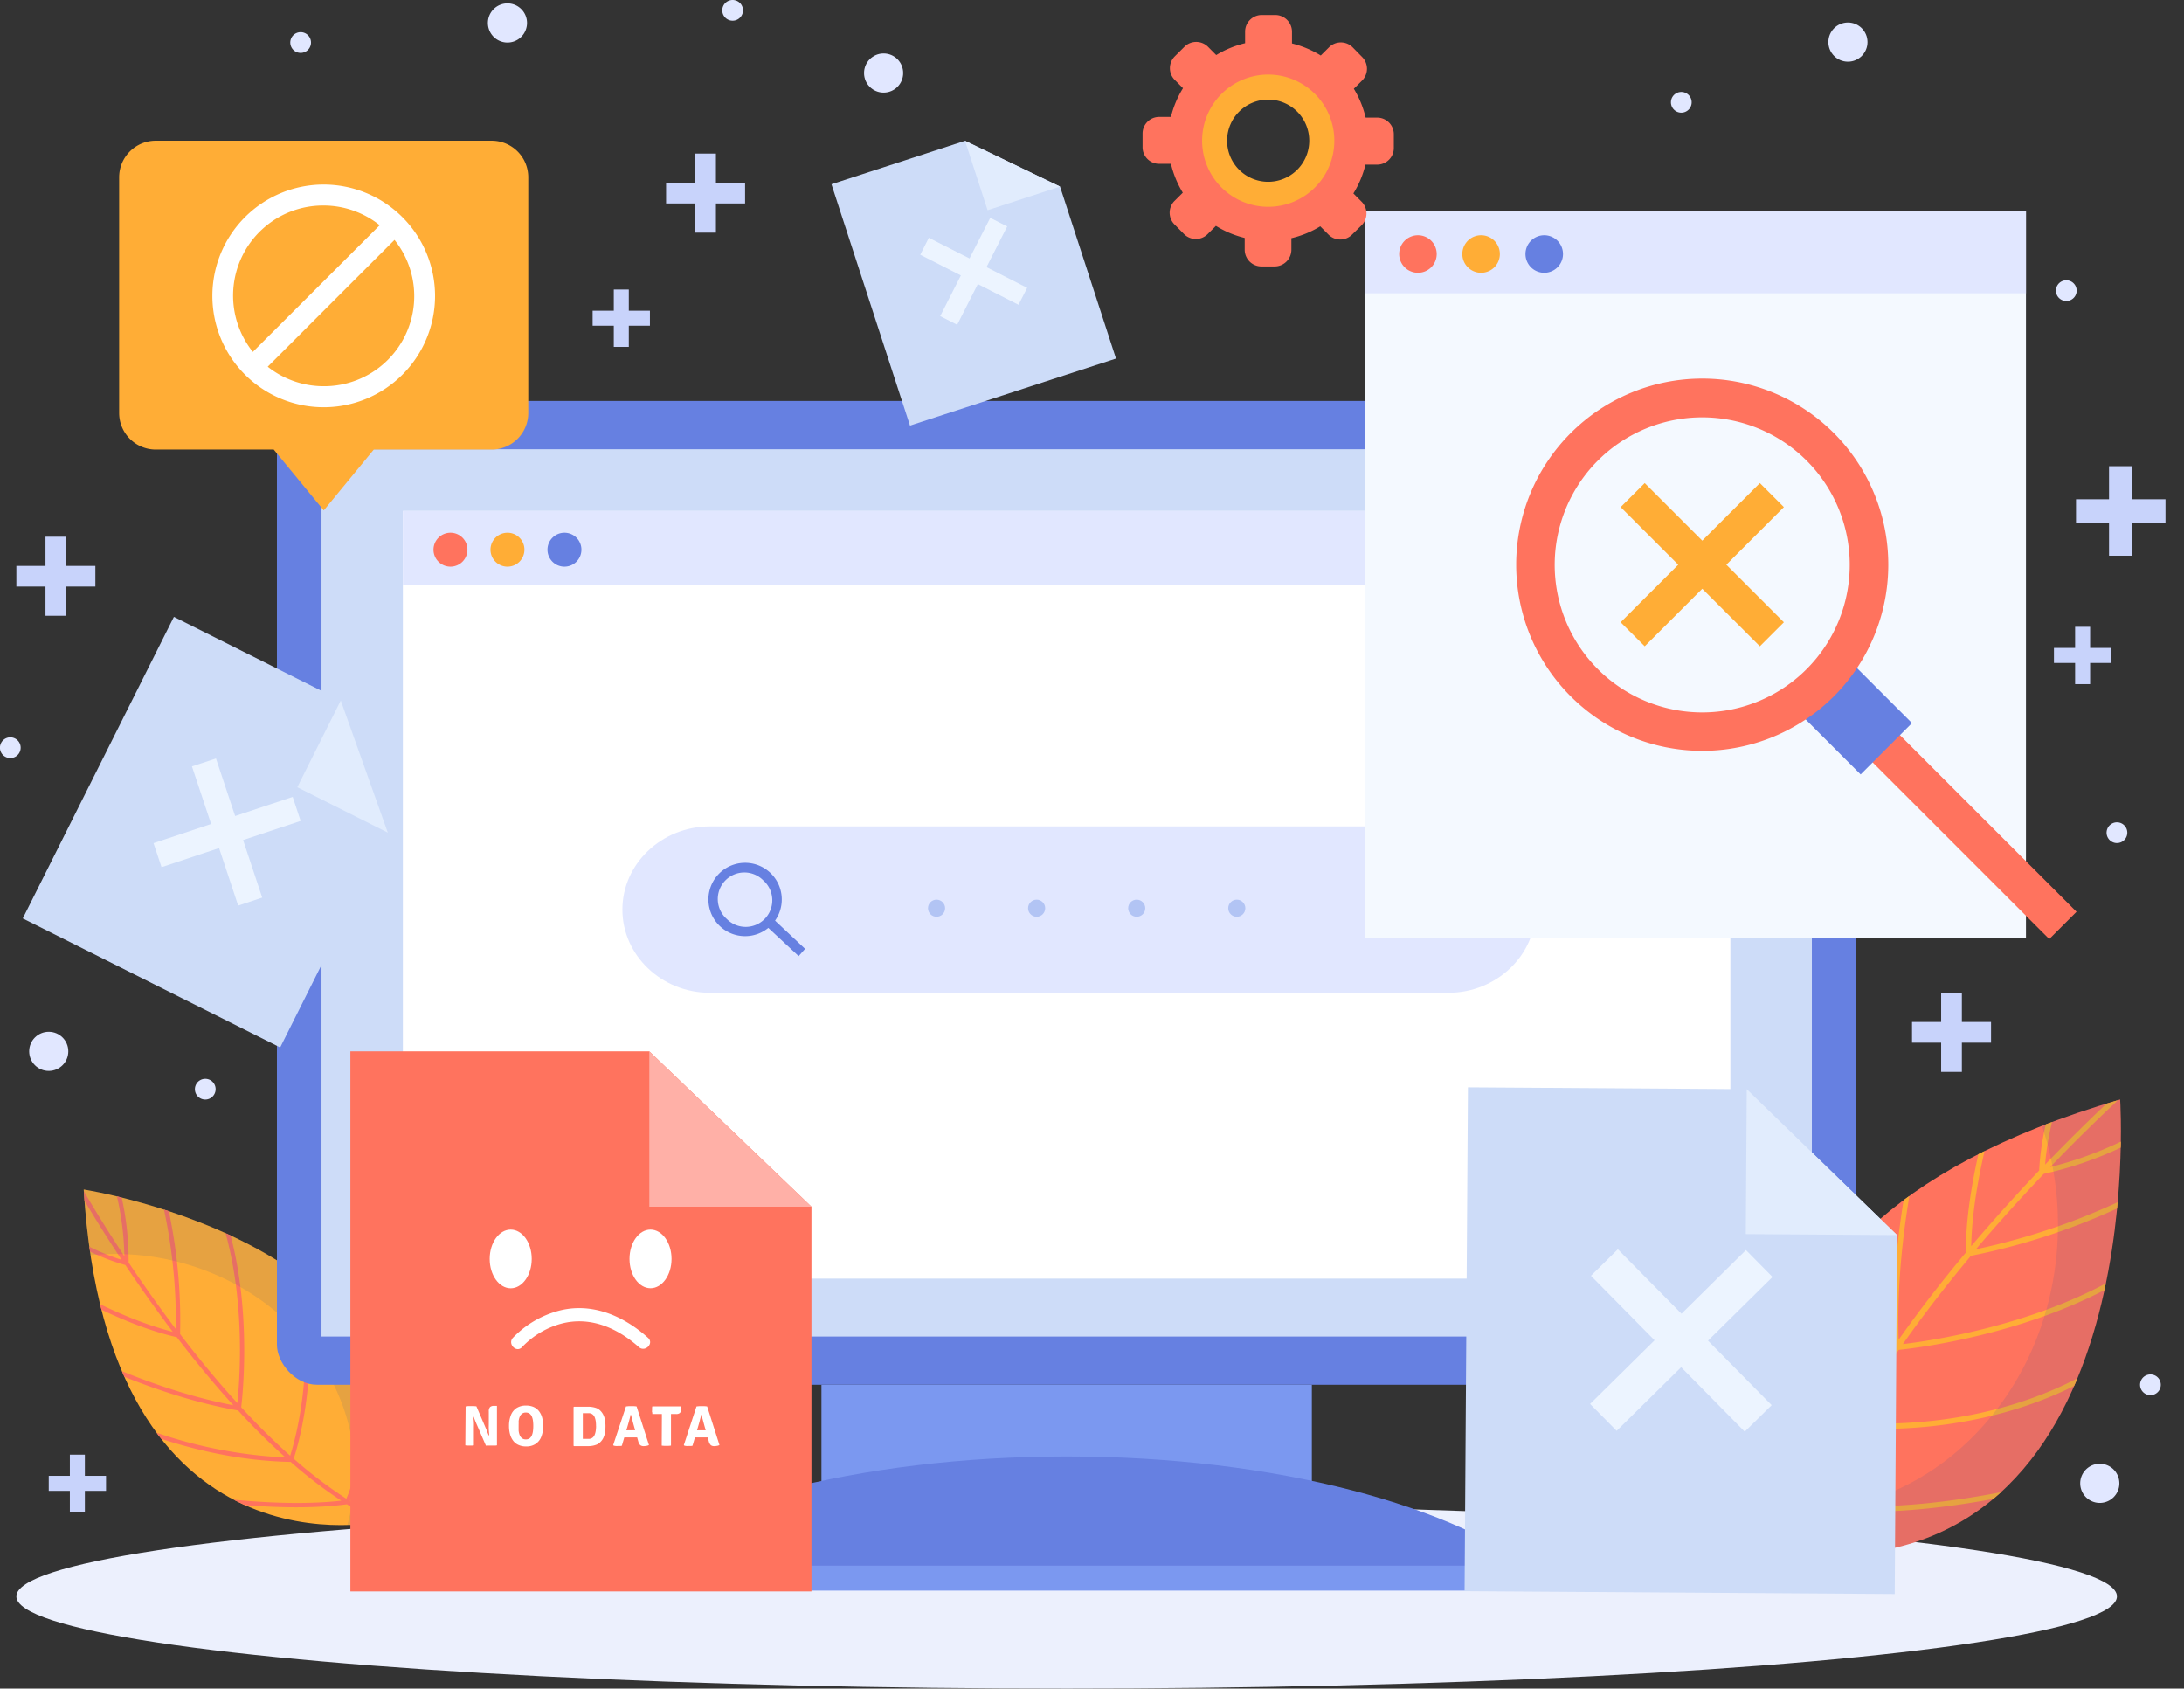 <svg xmlns="http://www.w3.org/2000/svg" xmlns:xlink="http://www.w3.org/1999/xlink" viewBox="0 0 436.45 337.38"><rect x="0" y="0" width="436.45" height="337.38" fill="#333333" stroke="none"/><defs><style>.cls-1{fill:none;}.cls-2{fill:#c8d3fb;}.cls-3{fill:#e1e7ff;}.cls-4{fill:#ecf0fd;}.cls-5{fill:#ff735e;}.cls-6{clip-path:url(#clip-path);}.cls-7{fill:#ffad36;}.cls-8{fill:#0044a4;opacity:0.1;}.cls-9{clip-path:url(#clip-path-2);}.cls-10{fill:#6680e1;}.cls-11{fill:#cddcf8;}.cls-12{fill:#7b98f0;}.cls-13{fill:#fff;}.cls-14{fill:#b2c4f4;}.cls-15{fill:#f4f9ff;}.cls-16{opacity:0.2;}.cls-17{fill:#ffb0a7;}.cls-18{fill:#e1ecfd;}.cls-19{fill:#ecf4ff;}</style><clipPath id="clip-path"><path class="cls-1" d="M359.69,310.59s-31.18-63.31,64-90.91C423.65,219.68,430.27,315.62,359.69,310.59Z"/></clipPath><clipPath id="clip-path-2"><path class="cls-1" d="M76.82,303.9s-55.26,13.18-60.09-66.24C16.73,237.66,93.27,249.52,76.82,303.9Z"/></clipPath></defs><g id="Layer_2" data-name="Layer 2"><g id="Layer_1-2" data-name="Layer 1"><polygon class="cls-2" points="432.75 99.75 426.15 99.75 426.15 93.15 421.47 93.15 421.47 99.75 414.87 99.75 414.87 104.43 421.47 104.43 421.47 111.03 426.15 111.03 426.15 104.43 432.75 104.43 432.75 99.75"/><polygon class="cls-2" points="397.89 204.19 392.06 204.19 392.06 198.37 387.92 198.37 387.92 204.19 382.1 204.19 382.1 208.33 387.92 208.33 387.92 214.16 392.06 214.16 392.06 208.33 397.89 208.33 397.89 204.19"/><polygon class="cls-2" points="148.9 36.51 143.07 36.51 143.07 30.68 138.93 30.68 138.93 36.51 133.11 36.51 133.11 40.65 138.93 40.65 138.93 46.48 143.07 46.48 143.07 40.65 148.9 40.65 148.9 36.51"/><polygon class="cls-2" points="421.91 129.46 417.69 129.46 417.69 125.24 414.69 125.24 414.69 129.46 410.46 129.46 410.46 132.46 414.69 132.46 414.69 136.69 417.69 136.69 417.69 132.46 421.91 132.46 421.91 129.46"/><polygon class="cls-2" points="129.88 62.08 125.66 62.08 125.66 57.85 122.66 57.85 122.66 62.08 118.43 62.08 118.43 65.08 122.66 65.08 122.66 69.31 125.66 69.31 125.66 65.08 129.88 65.08 129.88 62.08"/><polygon class="cls-2" points="19.06 113.07 13.23 113.07 13.23 107.24 9.09 107.24 9.09 113.07 3.27 113.07 3.27 117.2 9.09 117.2 9.09 123.03 13.23 123.03 13.23 117.2 19.06 117.2 19.06 113.07"/><polygon class="cls-2" points="21.19 294.87 16.96 294.87 16.96 290.64 13.96 290.64 13.96 294.87 9.74 294.87 9.74 297.87 13.96 297.87 13.96 302.1 16.96 302.1 16.96 297.87 21.19 297.87 21.19 294.87"/><circle class="cls-3" cx="9.74" cy="210.06" r="3.91"/><path class="cls-3" d="M425.12,166.36a2.07,2.07,0,1,1-2.07-2.06A2.07,2.07,0,0,1,425.12,166.36Z"/><path class="cls-3" d="M423.53,296.37a3.91,3.91,0,1,1-3.91-3.91A3.91,3.91,0,0,1,423.53,296.37Z"/><path class="cls-3" d="M148.48,2.06A2.07,2.07,0,1,1,146.41,0,2.07,2.07,0,0,1,148.48,2.06Z"/><path class="cls-3" d="M105.32,4.59A3.91,3.91,0,1,1,101.41.68,3.91,3.91,0,0,1,105.32,4.59Z"/><circle class="cls-3" cx="176.58" cy="14.59" r="3.91"/><path class="cls-3" d="M4.13,149.38a2.07,2.07,0,1,1-2.07-2.06A2.07,2.07,0,0,1,4.13,149.38Z"/><path class="cls-3" d="M43.09,217.62A2.07,2.07,0,1,1,41,215.55,2.06,2.06,0,0,1,43.09,217.62Z"/><path class="cls-3" d="M415,58.09A2.07,2.07,0,1,1,412.91,56,2.07,2.07,0,0,1,415,58.09Z"/><path class="cls-3" d="M338.06,20.43A2.07,2.07,0,1,1,336,18.37,2.07,2.07,0,0,1,338.06,20.43Z"/><circle class="cls-3" cx="369.29" cy="8.41" r="3.91"/><path class="cls-3" d="M431.81,276.68a2.07,2.07,0,1,1-2.06-2.07A2.06,2.06,0,0,1,431.81,276.68Z"/><path class="cls-3" d="M62.15,8.5a2.07,2.07,0,1,1-2.07-2.07A2.07,2.07,0,0,1,62.15,8.5Z"/><ellipse class="cls-4" cx="213.16" cy="318.96" rx="209.89" ry="18.42"/><path class="cls-5" d="M359.69,310.59s-31.18-63.31,64-90.91C423.65,219.68,430.27,315.62,359.69,310.59Z"/><g class="cls-6"><path class="cls-7" d="M436.4,234.42l-.54-.91a134,134,0,0,1-41,16.1c4.71-5.56,9.36-10.66,13.57-15.08a72.44,72.44,0,0,0,28-12.85l-.64-.85a72.74,72.74,0,0,1-26.07,12.34c9.14-9.5,15.89-15.52,16.09-15.7l-.7-.79c-.21.18-7.11,6.33-16.41,16,.9-12.06,6.82-23.87,6.88-24l-1-.48c-.06.12-6.5,13-7.07,25.66-4.21,4.43-8.87,9.55-13.59,15.13.34-15.78,7.1-34.27,7.17-34.46l-1-.37c-.07.2-7.27,19.88-7.25,36.12-4.55,5.44-9.13,11.3-13.41,17.38-.83-22.73,5.89-46.18,6-46.42l-1-.29c-.07.25-7.12,24.82-5.94,48.16-3.16,4.58-6.15,9.29-8.8,14-4.71-24.44,1.36-46.62,1.42-46.84l-1-.29c-.07.23-6.42,23.4-1.2,48.59A110.67,110.67,0,0,0,362.26,299c-6-17.09-7.19-41.57-6.93-43l-1.05-.19c-.28,1.53.8,27.07,7.41,44.74a65.43,65.43,0,0,0-3.29,13.64l1.05.12a63.63,63.63,0,0,1,3.16-13.16,55.67,55.67,0,0,0,11,.87h1.51c8-.13,21.39-1.34,40.17-6.42l-.28-1c-32,8.65-48.82,6.18-52,5.56a108.43,108.43,0,0,1,6.81-14.93c.86.08,3.09.26,6.34.26,10.23,0,30.35-1.81,47.84-14.26l-.61-.87c-21.95,15.62-48.08,14.27-53,13.85,2.71-4.9,5.79-9.77,9.06-14.51,3.29-.33,32.51-3.68,52-18.86l-.66-.83c-18,14.05-44.59,17.84-50.52,18.54,4.33-6.18,9-12.13,13.6-17.64A132.59,132.59,0,0,0,436.4,234.42Z"/></g><path class="cls-8" d="M423.65,219.68c-5.63,1.63-10.8,3.39-15.58,5.26a62.29,62.29,0,0,1,3.19,19.77c0,31.59-23.22,57.2-51.86,57.2-.91,0-1.82,0-2.72-.08a49.27,49.27,0,0,0,3,8.76C430.27,315.62,423.65,219.68,423.65,219.68Z"/><path class="cls-7" d="M76.82,303.9s-55.26,13.18-60.09-66.24C16.73,237.66,93.27,249.52,76.82,303.9Z"/><g class="cls-9"><path class="cls-5" d="M30.57,230.29l-.82.26a107,107,0,0,1,5.39,35c-3.53-4.68-6.71-9.22-9.44-13.3A58.14,58.14,0,0,0,20.57,228l-.78.35A58.38,58.38,0,0,1,24.86,251c-5.84-8.85-9.37-15.2-9.48-15.39l-.75.41c.11.19,3.72,6.69,9.68,15.69C15,248.82,6.77,242.08,6.68,242l-.54.66c.09.07,9,7.39,18.91,10.09,2.73,4.09,5.93,8.65,9.47,13.34C22.19,263,8.86,254.45,8.72,254.36l-.46.72c.14.09,14.32,9.23,27.08,12.09,3.47,4.54,7.26,9.16,11.29,13.6-18-3.39-35.24-12.82-35.41-12.92l-.42.75c.18.1,18.24,10,36.78,13.21,3,3.3,6.21,6.47,9.47,9.39a92.51,92.51,0,0,1-36.55-9.44l-.41.76c.17.09,17.25,9.18,38,9.57a89.69,89.69,0,0,0,10.11,7.74c-14.49,1.68-33.93-1.75-35-2.21l-.34.79c1.15.49,21.41,4.18,36.46,2.14a52.62,52.62,0,0,0,10.13,5l.28-.81a51.14,51.14,0,0,1-9.78-4.81,44.56,44.56,0,0,0,2.63-8.45c.09-.38.17-.77.26-1.18,1.31-6.26,2.74-17,2.08-32.6l-.86,0c1.13,26.61-3.79,39.34-4.85,41.74a88.49,88.49,0,0,1-10.52-8c.22-.66.76-2.37,1.33-4.92,1.81-8,3.95-24.09-2.73-40l-.79.33c8.38,20,2.69,40.19,1.49,44-3.37-3-6.65-6.27-9.79-9.68.32-2.63,2.87-26.11-5.61-44.06l-.77.36c7.85,16.62,6.12,38.1,5.61,42.87-4.08-4.49-7.93-9.19-11.44-13.79A106.5,106.5,0,0,0,30.57,230.29Z"/></g><path class="cls-8" d="M16.73,237.66c.29,4.7.75,9.06,1.37,13.13a50.72,50.72,0,0,1,16.1,1C59,257.42,75,280.16,69.94,302.59c-.16.71-.34,1.42-.54,2.11a39.45,39.45,0,0,0,7.42-.8C93.27,249.52,16.73,237.66,16.73,237.66Z"/><rect class="cls-10" x="55.34" y="80.11" width="315.64" height="196.56" rx="8"/><rect class="cls-11" x="64.25" y="89.76" width="297.83" height="177.28"/><rect class="cls-12" x="164.16" y="276.68" width="98" height="24.54"/><path class="cls-10" d="M309.06,315.31C291.14,300.84,254.92,291,213.16,291s-78,9.89-95.91,24.36Z"/><path class="cls-12" d="M117.25,317.81h184c2.5,0,5,.06,7.5,0h.32c3.22,0,3.23-5,0-5h-184c-2.5,0-5-.06-7.5,0h-.33c-3.21,0-3.22,5,0,5Z"/><rect class="cls-13" x="80.51" y="102.09" width="265.29" height="153.38"/><rect class="cls-3" x="80.51" y="102.09" width="265.29" height="14.78"/><path class="cls-5" d="M93.41,109.82A3.39,3.39,0,1,1,90,106.44,3.38,3.38,0,0,1,93.41,109.82Z"/><path class="cls-7" d="M104.8,109.82a3.39,3.39,0,1,1-3.39-3.38A3.38,3.38,0,0,1,104.8,109.82Z"/><path class="cls-10" d="M116.19,109.82a3.39,3.39,0,1,1-3.39-3.38A3.38,3.38,0,0,1,116.19,109.82Z"/><path class="cls-3" d="M306.9,181.74c0,9.15-7.86,16.62-17.46,16.62H141.84c-9.6,0-17.46-7.47-17.46-16.62s7.86-16.62,17.46-16.62h147.6C299,165.12,306.9,172.6,306.9,181.74Z"/><path class="cls-10" d="M160.89,189.58l-6-5.64a7.33,7.33,0,1,0-1.35,1.45l6.06,5.64Zm-15.62-5.94a5.31,5.31,0,1,1,7.23-7.77h0a5.31,5.31,0,1,1-7.23,7.77Z"/><circle class="cls-14" cx="187.16" cy="181.46" r="1.71"/><circle class="cls-14" cx="207.16" cy="181.46" r="1.71"/><circle class="cls-14" cx="227.16" cy="181.46" r="1.71"/><circle class="cls-14" cx="247.16" cy="181.46" r="1.71"/><rect class="cls-15" x="272.82" y="42.22" width="132.05" height="145.28"/><rect class="cls-3" x="272.82" y="42.22" width="132.05" height="16.38"/><path class="cls-5" d="M287.11,50.78A3.75,3.75,0,1,1,283.36,47,3.75,3.75,0,0,1,287.11,50.78Z"/><path class="cls-7" d="M299.73,50.78A3.75,3.75,0,1,1,296,47,3.75,3.75,0,0,1,299.73,50.78Z"/><path class="cls-10" d="M312.35,50.78A3.75,3.75,0,1,1,308.6,47,3.75,3.75,0,0,1,312.35,50.78Z"/><rect class="cls-5" x="383.95" y="125.89" width="7.71" height="69.13" transform="translate(0.13 321.22) rotate(-45)"/><rect class="cls-10" x="362.56" y="132.34" width="14.51" height="20.23" transform="translate(7.58 303.22) rotate(-45)"/><g class="cls-16"><path class="cls-15" d="M363.37,136a32.79,32.79,0,1,1,0-46.37A32.82,32.82,0,0,1,363.37,136Z"/></g><path class="cls-5" d="M366.48,139.13a37.19,37.19,0,1,1,0-52.6A37.24,37.24,0,0,1,366.48,139.13ZM319.34,92A29.48,29.48,0,1,0,361,92,29.5,29.5,0,0,0,319.34,92Z"/><polygon class="cls-7" points="356.49 101.32 351.69 96.52 340.18 108.02 328.68 96.52 323.87 101.32 335.38 112.83 323.87 124.33 328.68 129.13 340.18 117.63 351.69 129.13 356.49 124.33 344.99 112.83 356.49 101.32"/><polygon class="cls-5" points="129.76 210.06 70.02 210.06 70.02 317.97 162.16 317.97 162.16 241.1 129.76 210.06"/><polygon class="cls-17" points="129.76 210.06 162.16 241.1 129.76 241.1 129.76 210.06"/><path class="cls-13" d="M106.26,251.53c0,3.24-1.88,5.87-4.2,5.87s-4.2-2.63-4.2-5.87,1.88-5.86,4.2-5.86S106.26,248.29,106.26,251.53Z"/><ellipse class="cls-13" cx="130" cy="251.53" rx="4.2" ry="5.86"/><path class="cls-13" d="M104.34,269.14a16.82,16.82,0,0,1,6.6-4.29c6.13-2.21,12,.09,16.72,4.29,1.24,1.12,3.1-.72,1.84-1.85-5.17-4.65-11.88-7.38-18.76-5.13a19.72,19.72,0,0,0-8.24,5.13c-1.13,1.24.71,3.09,1.84,1.85Z"/><path class="cls-7" d="M98.28,28.11H31.09a7.31,7.31,0,0,0-7.28,7.29V82.53a7.31,7.31,0,0,0,7.28,7.29H54.7l10,12.16,10-12.16H98.28a7.31,7.31,0,0,0,7.29-7.29V35.4A7.31,7.31,0,0,0,98.28,28.11Z"/><path class="cls-13" d="M64.69,36.87A22.25,22.25,0,1,0,86.94,59.12,22.27,22.27,0,0,0,64.69,36.87Zm0,4.19A18,18,0,0,1,75.88,45L50.53,70.31A18,18,0,0,1,64.69,41.06Zm0,36.11a18,18,0,0,1-11.19-3.9L78.84,47.93A18,18,0,0,1,64.69,77.17Z"/><polygon class="cls-11" points="349.07 217.62 293.35 217.25 292.68 317.92 378.64 318.49 379.11 246.77 349.07 217.62"/><polygon class="cls-18" points="349.07 217.62 379.11 246.77 348.88 246.57 349.07 217.62"/><polygon class="cls-19" points="354.22 255.14 348.91 249.76 336.03 262.48 323.31 249.6 317.93 254.9 330.65 267.79 317.76 280.51 323.07 285.88 335.96 273.17 348.67 286.05 354.05 280.75 341.33 267.86 354.22 255.14"/><polygon class="cls-11" points="68.1 139.96 34.75 123.25 4.55 183.5 55.99 209.28 77.5 166.36 68.1 139.96"/><polygon class="cls-18" points="68.1 139.96 77.5 166.36 59.41 157.29 68.1 139.96"/><polygon class="cls-19" points="60.08 164.02 58.49 159.22 46.99 163.04 43.16 151.54 38.36 153.13 42.19 164.63 30.68 168.46 32.28 173.26 43.78 169.44 47.6 180.94 52.4 179.34 48.58 167.84 60.08 164.02"/><polygon class="cls-11" points="192.85 28.13 166.16 36.81 181.85 85.03 223.02 71.64 211.84 37.28 192.85 28.13"/><polygon class="cls-18" points="192.85 28.13 211.84 37.28 197.36 42 192.85 28.13"/><polygon class="cls-19" points="201.28 45.24 197.89 43.52 193.75 51.64 185.62 47.51 183.9 50.9 192.02 55.03 187.89 63.16 191.28 64.89 195.41 56.76 203.54 60.9 205.27 57.51 197.14 53.37 201.28 45.24"/><path class="cls-5" d="M275.25,23.5h-2.34a19.87,19.87,0,0,0-2.36-5.77l1.66-1.65a3.33,3.33,0,0,0,0-4.69L270.3,9.44a3.34,3.34,0,0,0-4.7,0l-1.66,1.65a20.31,20.31,0,0,0-5.75-2.41V6.33A3.35,3.35,0,0,0,254.89,3h-2.74a3.33,3.33,0,0,0-3.33,3.3V8.63A19.94,19.94,0,0,0,243.05,11L241.4,9.34a3.34,3.34,0,0,0-4.7,0l-1.94,1.93a3.33,3.33,0,0,0,0,4.69l1.65,1.66A19.7,19.7,0,0,0,234,23.36h-2.34a3.32,3.32,0,0,0-3.33,3.31v2.73a3.32,3.32,0,0,0,3.31,3.33H234a20.06,20.06,0,0,0,2.37,5.77l-1.66,1.65a3.33,3.33,0,0,0,0,4.69l1.92,1.94a3.33,3.33,0,0,0,4.7,0l1.66-1.65a19.75,19.75,0,0,0,5.75,2.41V49.9A3.34,3.34,0,0,0,252,53.23h2.74a3.34,3.34,0,0,0,3.33-3.31V47.59a19.67,19.67,0,0,0,5.77-2.37l1.65,1.66a3.33,3.33,0,0,0,4.7,0L272.11,45a3.33,3.33,0,0,0,0-4.69l-1.65-1.66a19.7,19.7,0,0,0,2.41-5.76h2.34a3.32,3.32,0,0,0,3.33-3.31V26.83A3.32,3.32,0,0,0,275.25,23.5ZM253.4,37.37a9.26,9.26,0,1,1,9.3-9.23A9.27,9.27,0,0,1,253.4,37.37Z"/><path class="cls-7" d="M253.48,14.9a13.21,13.21,0,1,0,13.17,13.26A13.21,13.21,0,0,0,253.48,14.9Zm-.07,21.42a8.21,8.21,0,1,1,8.23-8.18A8.21,8.21,0,0,1,253.41,36.32Z"/><path class="cls-13" d="M93.05,281a5.53,5.53,0,0,1,.57-.07l.52,0h.47l.6.05-.47,2.09-.12,0c0,.33.06.69.08,1.11s0,.82,0,1.23,0,.77,0,1.09v2.28a3.12,3.12,0,0,1-.44.05h-.8a3.39,3.39,0,0,1-.47-.05Zm2.26,3.7c-.13-.29-.25-.58-.36-.86s-.21-.54-.28-.76l-.85-1L95.21,281l1.76,4.1c.15.34.28.66.41,1l.31.78.93,1-1.5,1Zm4-3.73v7.81a2.39,2.39,0,0,1-.36.05l-.42,0h-.79c-.2,0-.39,0-.6-.05l.48-2,.14,0c0-.35-.06-.75-.08-1.17s0-.83,0-1.23,0-.72,0-1V282a1.25,1.25,0,0,1,.25-.87,1.1,1.1,0,0,1,.78-.24h.59Z"/><path class="cls-13" d="M101.72,284.91a5.86,5.86,0,0,1,.37-2.15,3,3,0,0,1,1.13-1.43,3.41,3.41,0,0,1,1.91-.5,3.59,3.59,0,0,1,1.52.29,2.79,2.79,0,0,1,1.06.83,3.7,3.7,0,0,1,.63,1.29,6.22,6.22,0,0,1,.2,1.67,5.66,5.66,0,0,1-.37,2.15,3,3,0,0,1-1.13,1.43,3.33,3.33,0,0,1-1.91.51,3.51,3.51,0,0,1-1.51-.3,2.64,2.64,0,0,1-1.06-.83,3.7,3.7,0,0,1-.63-1.29A6.26,6.26,0,0,1,101.72,284.91Zm1.92,0c0,.3,0,.61,0,.92a3.45,3.45,0,0,0,.2.87,1.49,1.49,0,0,0,.45.64,1.17,1.17,0,0,0,.79.25,1.2,1.2,0,0,0,.8-.25,1.56,1.56,0,0,0,.44-.64,3.45,3.45,0,0,0,.2-.87,7.19,7.19,0,0,0,.05-.92,7.09,7.09,0,0,0-.05-.92,3.26,3.26,0,0,0-.2-.87,1.5,1.5,0,0,0-.44-.64,1.2,1.2,0,0,0-.8-.25,1.17,1.17,0,0,0-.79.25,1.43,1.43,0,0,0-.45.64,3.26,3.26,0,0,0-.2.87C103.66,284.3,103.64,284.6,103.64,284.91Z"/><path class="cls-13" d="M121,284.91a9.11,9.11,0,0,1-.09,1.29,4.14,4.14,0,0,1-.37,1.16,3,3,0,0,1-.83,1,2,2,0,0,1-.64.33,4,4,0,0,1-.76.19,4.51,4.51,0,0,1-.7.06H115.7l-1,0-.08-.08v-7.72l.08-.08,1,0h1.92a4.74,4.74,0,0,1,.71.06,4.94,4.94,0,0,1,.76.18,2.08,2.08,0,0,1,.63.33,3,3,0,0,1,.82,1,3.78,3.78,0,0,1,.37,1.15A7.75,7.75,0,0,1,121,284.91Zm-1.89,0a6.73,6.73,0,0,0-.05-.89,3.48,3.48,0,0,0-.21-.83,1.46,1.46,0,0,0-.45-.61,1.3,1.3,0,0,0-.79-.23h-1.14v5.14h1.14a1.3,1.3,0,0,0,.79-.23,1.43,1.43,0,0,0,.45-.62,3.48,3.48,0,0,0,.21-.83A6.58,6.58,0,0,0,119.12,284.91Z"/><path class="cls-13" d="M125.1,281l.52-.05h1.07a3.54,3.54,0,0,1,.53.06l2.47,7.71a1.48,1.48,0,0,1-.49.16,3,3,0,0,1-.56.06,1.11,1.11,0,0,1-.69-.2,1.64,1.64,0,0,1-.41-.79l-.82-2.91c-.09-.32-.19-.7-.31-1.14s-.22-.84-.32-1.22H126c0,.21-.09.44-.15.7l-.21.78c-.07.26-.14.49-.2.7l-1.17,4a1.36,1.36,0,0,1-.36.05h-.42a3.78,3.78,0,0,1-.46,0,1.67,1.67,0,0,1-.42-.09l-.07-.1Zm.13,6.2h-1.54l.55-1.43H128l.46,1.43h-3.19Z"/><path class="cls-13" d="M130.36,282.52c0-.14,0-.27-.05-.41s0-.24,0-.35,0-.23,0-.36,0-.27.05-.41H136a1.57,1.57,0,0,1,.07.34,2.36,2.36,0,0,1,0,.37.74.74,0,0,1-.23.63,1.09,1.09,0,0,1-.72.19h-4.82Zm1.91.84c0-.16,0-.3,0-.43v-1.18h1.82v.76c0,.16,0,.3,0,.42s0,.27,0,.43v5.47a3.87,3.87,0,0,1-.49.05h-.87a3.87,3.87,0,0,1-.49-.05Z"/><path class="cls-13" d="M139.19,281l.53-.05h1.06a3.69,3.69,0,0,1,.54.06l2.46,7.71a1.41,1.41,0,0,1-.49.16,2.81,2.81,0,0,1-.56.06,1.06,1.06,0,0,1-.68-.2,1.64,1.64,0,0,1-.41-.79l-.82-2.91c-.09-.32-.19-.7-.31-1.14s-.23-.84-.32-1.22h-.07c0,.21-.09.44-.16.7s-.13.52-.2.78-.14.49-.2.7l-1.17,4a1.44,1.44,0,0,1-.37.05h-.41a4,4,0,0,1-.47,0,1.68,1.68,0,0,1-.41-.09l-.07-.1Zm.14,6.2h-1.55l.56-1.43h3.72l.46,1.43h-3.19Z"/></g></g></svg>